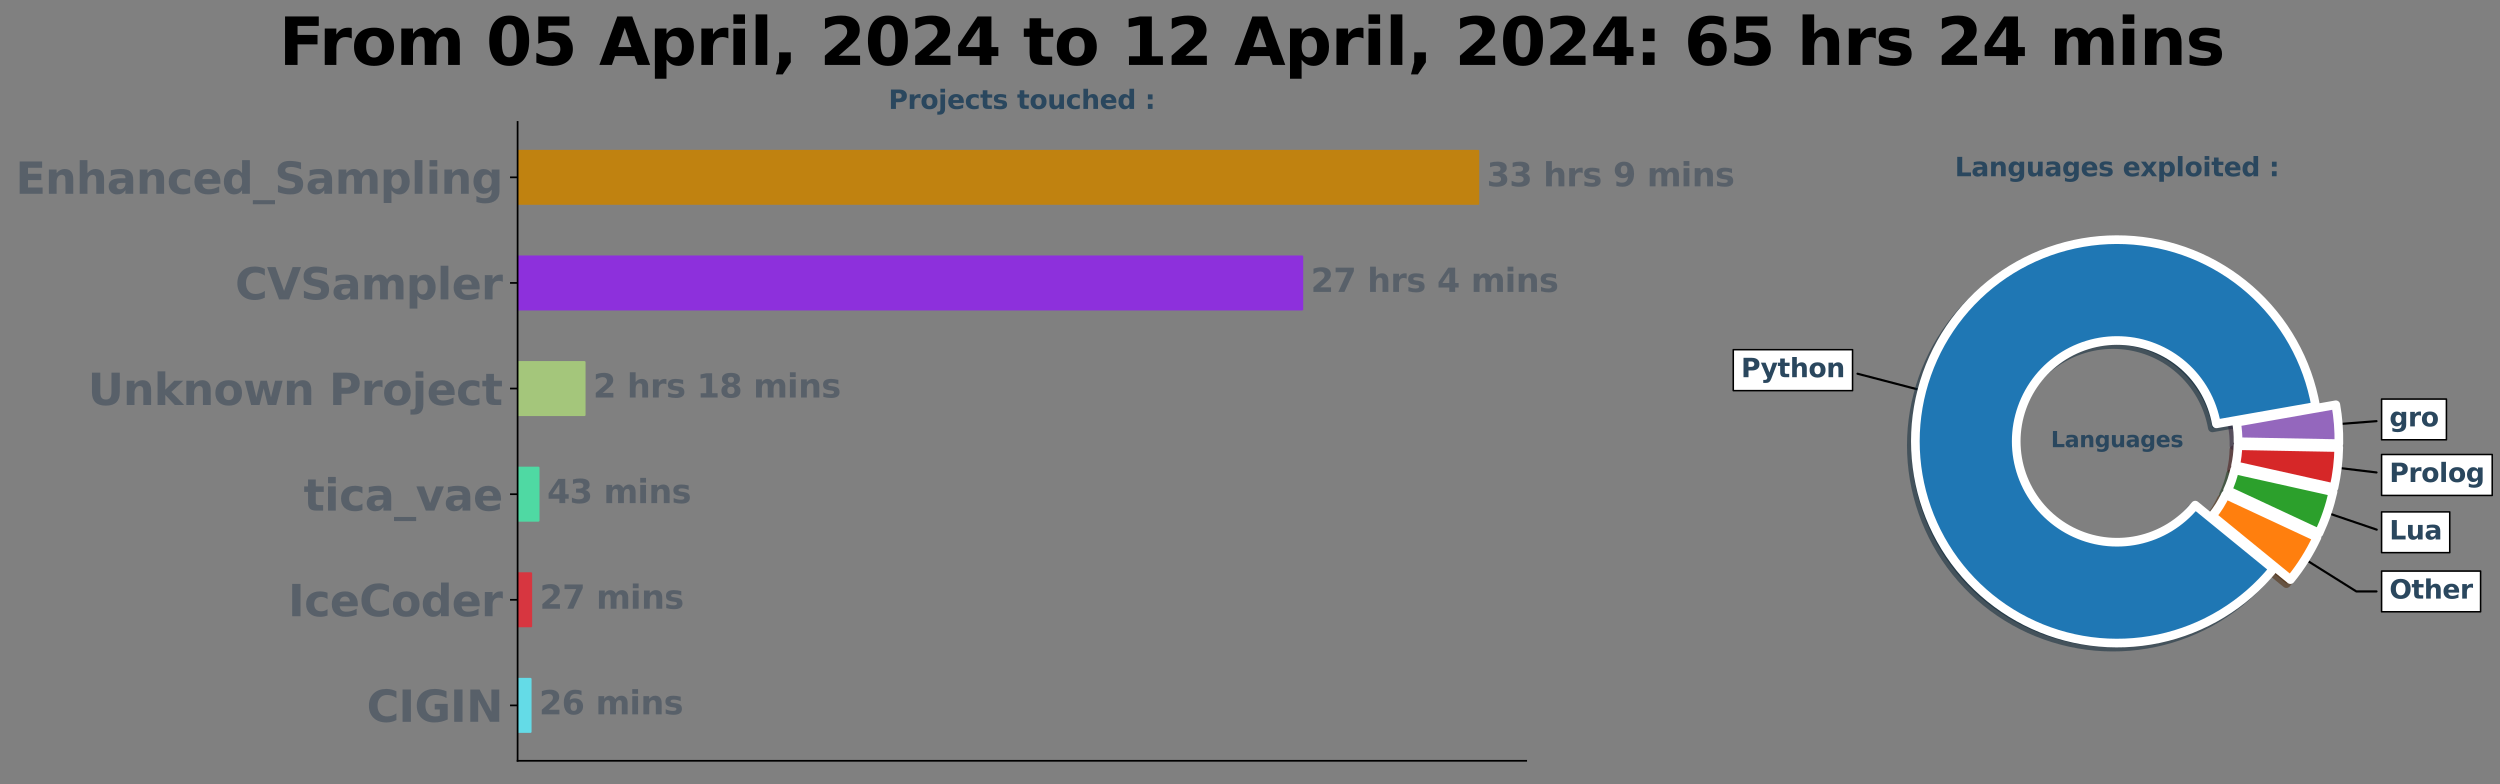 <?xml version="1.0" encoding="utf-8" standalone="no"?>
<!DOCTYPE svg PUBLIC "-//W3C//DTD SVG 1.1//EN"
  "http://www.w3.org/Graphics/SVG/1.1/DTD/svg11.dtd">
<svg xmlns:xlink="http://www.w3.org/1999/xlink" width="1154.994pt" height="362.2pt" viewBox="0 0 1154.994 362.2" xmlns="http://www.w3.org/2000/svg" version="1.1">
 <rect x="0" y="0" width="1154.994" height="362.2" fill="#808080" stroke="none"/>
 <defs>
  <style type="text/css">*{stroke-linejoin: round; stroke-linecap: butt}</style>
 </defs>
 <g id="figure_1">
  <g id="patch_1">
   <path d="M 0 362.2 
L 1154.994 362.2 
L 1154.994 0 
L 0 0 
L 0 362.2 
z
" style="fill: none"/>
  </g>
  <g id="axes_1">
   <g id="patch_2">
    <path d="M 239.131 351.5 
L 705.086 351.5 
L 705.086 56.32 
L 239.131 56.32 
L 239.131 351.5 
z
" style="fill: none"/>
   </g>
   <g id="patch_3">
    <path d="M 239.131 69.737 
L 682.898 69.737 
L 682.898 94.132 
L 239.131 94.132 
z
" clip-path="url(#pf1e2a51edb)" style="fill: #c08210; stroke: #c08210; stroke-linejoin: miter"/>
   </g>
   <g id="patch_4">
    <path d="M 239.131 118.527 
L 601.585 118.527 
L 601.585 142.922 
L 239.131 142.922 
z
" clip-path="url(#pf1e2a51edb)" style="fill: #8d30dc; stroke: #8d30dc; stroke-linejoin: miter"/>
   </g>
   <g id="patch_5">
    <path d="M 239.131 167.317 
L 270.029 167.317 
L 270.029 191.712 
L 239.131 191.712 
z
" clip-path="url(#pf1e2a51edb)" style="fill: #a4c67b; stroke: #a4c67b; stroke-linejoin: miter"/>
   </g>
   <g id="patch_6">
    <path d="M 239.131 216.108 
L 248.759 216.108 
L 248.759 240.503 
L 239.131 240.503 
z
" clip-path="url(#pf1e2a51edb)" style="fill: #4fd9a3; stroke: #4fd9a3; stroke-linejoin: miter"/>
   </g>
   <g id="patch_7">
    <path d="M 239.131 264.898 
L 245.346 264.898 
L 245.346 289.293 
L 239.131 289.293 
z
" clip-path="url(#pf1e2a51edb)" style="fill: #d73640; stroke: #d73640; stroke-linejoin: miter"/>
   </g>
   <g id="patch_8">
    <path d="M 239.131 313.688 
L 245.083 313.688 
L 245.083 338.083 
L 239.131 338.083 
z
" clip-path="url(#pf1e2a51edb)" style="fill: #64dbe7; stroke: #64dbe7; stroke-linejoin: miter"/>
   </g>
   <g id="matplotlib.axis_1"/>
   <g id="matplotlib.axis_2">
    <g id="ytick_1">
     <g id="line2d_1">
      <defs>
       <path id="m89d9043ffa" d="M 0 0 
L -3.5 0 
" style="stroke: #000000; stroke-width: 0.8"/>
      </defs>
      <g>
       <use xlink:href="#m89d9043ffa" x="239.131" y="81.935" style="stroke: #000000; stroke-width: 0.8"/>
      </g>
     </g>
     <g id="text_1">
      <!-- Enhanced_Sampling -->
      <g style="fill: #586069" transform="translate(7.2 89.533)scale(0.2 -0.2)">
       <defs>
        <path id="DejaVuSans-Bold-45" d="M 588 4666 
L 3834 4666 
L 3834 3756 
L 1791 3756 
L 1791 2888 
L 3713 2888 
L 3713 1978 
L 1791 1978 
L 1791 909 
L 3903 909 
L 3903 0 
L 588 0 
L 588 4666 
z
" transform="scale(0.016)"/>
        <path id="DejaVuSans-Bold-6e" d="M 4056 2131 
L 4056 0 
L 2931 0 
L 2931 347 
L 2931 1631 
Q 2931 2084 2911 2256 
Q 2891 2428 2841 2509 
Q 2775 2619 2662 2680 
Q 2550 2741 2406 2741 
Q 2056 2741 1856 2470 
Q 1656 2200 1656 1722 
L 1656 0 
L 538 0 
L 538 3500 
L 1656 3500 
L 1656 2988 
Q 1909 3294 2193 3439 
Q 2478 3584 2822 3584 
Q 3428 3584 3742 3212 
Q 4056 2841 4056 2131 
z
" transform="scale(0.016)"/>
        <path id="DejaVuSans-Bold-68" d="M 4056 2131 
L 4056 0 
L 2931 0 
L 2931 347 
L 2931 1625 
Q 2931 2084 2911 2256 
Q 2891 2428 2841 2509 
Q 2775 2619 2662 2680 
Q 2550 2741 2406 2741 
Q 2056 2741 1856 2470 
Q 1656 2200 1656 1722 
L 1656 0 
L 538 0 
L 538 4863 
L 1656 4863 
L 1656 2988 
Q 1909 3294 2193 3439 
Q 2478 3584 2822 3584 
Q 3428 3584 3742 3212 
Q 4056 2841 4056 2131 
z
" transform="scale(0.016)"/>
        <path id="DejaVuSans-Bold-61" d="M 2106 1575 
Q 1756 1575 1579 1456 
Q 1403 1338 1403 1106 
Q 1403 894 1545 773 
Q 1688 653 1941 653 
Q 2256 653 2472 879 
Q 2688 1106 2688 1447 
L 2688 1575 
L 2106 1575 
z
M 3816 1997 
L 3816 0 
L 2688 0 
L 2688 519 
Q 2463 200 2181 54 
Q 1900 -91 1497 -91 
Q 953 -91 614 226 
Q 275 544 275 1050 
Q 275 1666 698 1953 
Q 1122 2241 2028 2241 
L 2688 2241 
L 2688 2328 
Q 2688 2594 2478 2717 
Q 2269 2841 1825 2841 
Q 1466 2841 1156 2769 
Q 847 2697 581 2553 
L 581 3406 
Q 941 3494 1303 3539 
Q 1666 3584 2028 3584 
Q 2975 3584 3395 3211 
Q 3816 2838 3816 1997 
z
" transform="scale(0.016)"/>
        <path id="DejaVuSans-Bold-63" d="M 3366 3391 
L 3366 2478 
Q 3138 2634 2908 2709 
Q 2678 2784 2431 2784 
Q 1963 2784 1702 2511 
Q 1441 2238 1441 1747 
Q 1441 1256 1702 982 
Q 1963 709 2431 709 
Q 2694 709 2930 787 
Q 3166 866 3366 1019 
L 3366 103 
Q 3103 6 2833 -42 
Q 2563 -91 2291 -91 
Q 1344 -91 809 395 
Q 275 881 275 1747 
Q 275 2613 809 3098 
Q 1344 3584 2291 3584 
Q 2566 3584 2833 3536 
Q 3100 3488 3366 3391 
z
" transform="scale(0.016)"/>
        <path id="DejaVuSans-Bold-65" d="M 4031 1759 
L 4031 1441 
L 1416 1441 
Q 1456 1047 1700 850 
Q 1944 653 2381 653 
Q 2734 653 3104 758 
Q 3475 863 3866 1075 
L 3866 213 
Q 3469 63 3072 -14 
Q 2675 -91 2278 -91 
Q 1328 -91 801 392 
Q 275 875 275 1747 
Q 275 2603 792 3093 
Q 1309 3584 2216 3584 
Q 3041 3584 3536 3087 
Q 4031 2591 4031 1759 
z
M 2881 2131 
Q 2881 2450 2695 2645 
Q 2509 2841 2209 2841 
Q 1884 2841 1681 2658 
Q 1478 2475 1428 2131 
L 2881 2131 
z
" transform="scale(0.016)"/>
        <path id="DejaVuSans-Bold-64" d="M 2919 2988 
L 2919 4863 
L 4044 4863 
L 4044 0 
L 2919 0 
L 2919 506 
Q 2688 197 2409 53 
Q 2131 -91 1766 -91 
Q 1119 -91 703 423 
Q 288 938 288 1747 
Q 288 2556 703 3070 
Q 1119 3584 1766 3584 
Q 2128 3584 2408 3439 
Q 2688 3294 2919 2988 
z
M 2181 722 
Q 2541 722 2730 984 
Q 2919 1247 2919 1747 
Q 2919 2247 2730 2509 
Q 2541 2772 2181 2772 
Q 1825 2772 1636 2509 
Q 1447 2247 1447 1747 
Q 1447 1247 1636 984 
Q 1825 722 2181 722 
z
" transform="scale(0.016)"/>
        <path id="DejaVuSans-Bold-5f" d="M 3200 -916 
L 3200 -1509 
L 0 -1509 
L 0 -916 
L 3200 -916 
z
" transform="scale(0.016)"/>
        <path id="DejaVuSans-Bold-53" d="M 3834 4519 
L 3834 3531 
Q 3450 3703 3084 3790 
Q 2719 3878 2394 3878 
Q 1963 3878 1756 3759 
Q 1550 3641 1550 3391 
Q 1550 3203 1689 3098 
Q 1828 2994 2194 2919 
L 2706 2816 
Q 3484 2659 3812 2340 
Q 4141 2022 4141 1434 
Q 4141 663 3683 286 
Q 3225 -91 2284 -91 
Q 1841 -91 1394 -6 
Q 947 78 500 244 
L 500 1259 
Q 947 1022 1364 901 
Q 1781 781 2169 781 
Q 2563 781 2772 912 
Q 2981 1044 2981 1288 
Q 2981 1506 2839 1625 
Q 2697 1744 2272 1838 
L 1806 1941 
Q 1106 2091 782 2419 
Q 459 2747 459 3303 
Q 459 4000 909 4375 
Q 1359 4750 2203 4750 
Q 2588 4750 2994 4692 
Q 3400 4634 3834 4519 
z
" transform="scale(0.016)"/>
        <path id="DejaVuSans-Bold-6d" d="M 3781 2919 
Q 3994 3244 4286 3414 
Q 4578 3584 4928 3584 
Q 5531 3584 5847 3212 
Q 6163 2841 6163 2131 
L 6163 0 
L 5038 0 
L 5038 1825 
Q 5041 1866 5042 1909 
Q 5044 1953 5044 2034 
Q 5044 2406 4934 2573 
Q 4825 2741 4581 2741 
Q 4263 2741 4089 2478 
Q 3916 2216 3909 1719 
L 3909 0 
L 2784 0 
L 2784 1825 
Q 2784 2406 2684 2573 
Q 2584 2741 2328 2741 
Q 2006 2741 1831 2477 
Q 1656 2213 1656 1722 
L 1656 0 
L 531 0 
L 531 3500 
L 1656 3500 
L 1656 2988 
Q 1863 3284 2130 3434 
Q 2397 3584 2719 3584 
Q 3081 3584 3359 3409 
Q 3638 3234 3781 2919 
z
" transform="scale(0.016)"/>
        <path id="DejaVuSans-Bold-70" d="M 1656 506 
L 1656 -1331 
L 538 -1331 
L 538 3500 
L 1656 3500 
L 1656 2988 
Q 1888 3294 2169 3439 
Q 2450 3584 2816 3584 
Q 3463 3584 3878 3070 
Q 4294 2556 4294 1747 
Q 4294 938 3878 423 
Q 3463 -91 2816 -91 
Q 2450 -91 2169 54 
Q 1888 200 1656 506 
z
M 2400 2772 
Q 2041 2772 1848 2508 
Q 1656 2244 1656 1747 
Q 1656 1250 1848 986 
Q 2041 722 2400 722 
Q 2759 722 2948 984 
Q 3138 1247 3138 1747 
Q 3138 2247 2948 2509 
Q 2759 2772 2400 2772 
z
" transform="scale(0.016)"/>
        <path id="DejaVuSans-Bold-6c" d="M 538 4863 
L 1656 4863 
L 1656 0 
L 538 0 
L 538 4863 
z
" transform="scale(0.016)"/>
        <path id="DejaVuSans-Bold-69" d="M 538 3500 
L 1656 3500 
L 1656 0 
L 538 0 
L 538 3500 
z
M 538 4863 
L 1656 4863 
L 1656 3950 
L 538 3950 
L 538 4863 
z
" transform="scale(0.016)"/>
        <path id="DejaVuSans-Bold-67" d="M 2919 594 
Q 2688 288 2409 144 
Q 2131 0 1766 0 
Q 1125 0 706 504 
Q 288 1009 288 1791 
Q 288 2575 706 3076 
Q 1125 3578 1766 3578 
Q 2131 3578 2409 3434 
Q 2688 3291 2919 2981 
L 2919 3500 
L 4044 3500 
L 4044 353 
Q 4044 -491 3511 -936 
Q 2978 -1381 1966 -1381 
Q 1638 -1381 1331 -1331 
Q 1025 -1281 716 -1178 
L 716 -306 
Q 1009 -475 1290 -558 
Q 1572 -641 1856 -641 
Q 2406 -641 2662 -400 
Q 2919 -159 2919 353 
L 2919 594 
z
M 2181 2772 
Q 1834 2772 1640 2515 
Q 1447 2259 1447 1791 
Q 1447 1309 1634 1061 
Q 1822 813 2181 813 
Q 2531 813 2725 1069 
Q 2919 1325 2919 1791 
Q 2919 2259 2725 2515 
Q 2531 2772 2181 2772 
z
" transform="scale(0.016)"/>
       </defs>
       <use xlink:href="#DejaVuSans-Bold-45"/>
       <use xlink:href="#DejaVuSans-Bold-6e" x="68.311"/>
       <use xlink:href="#DejaVuSans-Bold-68" x="139.502"/>
       <use xlink:href="#DejaVuSans-Bold-61" x="210.693"/>
       <use xlink:href="#DejaVuSans-Bold-6e" x="278.174"/>
       <use xlink:href="#DejaVuSans-Bold-63" x="349.365"/>
       <use xlink:href="#DejaVuSans-Bold-65" x="408.643"/>
       <use xlink:href="#DejaVuSans-Bold-64" x="476.465"/>
       <use xlink:href="#DejaVuSans-Bold-5f" x="548.047"/>
       <use xlink:href="#DejaVuSans-Bold-53" x="598.047"/>
       <use xlink:href="#DejaVuSans-Bold-61" x="670.068"/>
       <use xlink:href="#DejaVuSans-Bold-6d" x="737.549"/>
       <use xlink:href="#DejaVuSans-Bold-70" x="841.748"/>
       <use xlink:href="#DejaVuSans-Bold-6c" x="913.33"/>
       <use xlink:href="#DejaVuSans-Bold-69" x="947.607"/>
       <use xlink:href="#DejaVuSans-Bold-6e" x="981.885"/>
       <use xlink:href="#DejaVuSans-Bold-67" x="1053.076"/>
      </g>
     </g>
    </g>
    <g id="ytick_2">
     <g id="line2d_2">
      <g>
       <use xlink:href="#m89d9043ffa" x="239.131" y="130.725" style="stroke: #000000; stroke-width: 0.8"/>
      </g>
     </g>
     <g id="text_2">
      <!-- CVSampler -->
      <g style="fill: #586069" transform="translate(108.634 138.323)scale(0.2 -0.2)">
       <defs>
        <path id="DejaVuSans-Bold-43" d="M 4288 256 
Q 3956 84 3597 -3 
Q 3238 -91 2847 -91 
Q 1681 -91 1000 561 
Q 319 1213 319 2328 
Q 319 3447 1000 4098 
Q 1681 4750 2847 4750 
Q 3238 4750 3597 4662 
Q 3956 4575 4288 4403 
L 4288 3438 
Q 3953 3666 3628 3772 
Q 3303 3878 2944 3878 
Q 2300 3878 1931 3465 
Q 1563 3053 1563 2328 
Q 1563 1606 1931 1193 
Q 2300 781 2944 781 
Q 3303 781 3628 887 
Q 3953 994 4288 1222 
L 4288 256 
z
" transform="scale(0.016)"/>
        <path id="DejaVuSans-Bold-56" d="M 31 4666 
L 1241 4666 
L 2478 1222 
L 3713 4666 
L 4922 4666 
L 3194 0 
L 1759 0 
L 31 4666 
z
" transform="scale(0.016)"/>
        <path id="DejaVuSans-Bold-72" d="M 3138 2547 
Q 2991 2616 2845 2648 
Q 2700 2681 2553 2681 
Q 2122 2681 1889 2404 
Q 1656 2128 1656 1613 
L 1656 0 
L 538 0 
L 538 3500 
L 1656 3500 
L 1656 2925 
Q 1872 3269 2151 3426 
Q 2431 3584 2822 3584 
Q 2878 3584 2943 3579 
Q 3009 3575 3134 3559 
L 3138 2547 
z
" transform="scale(0.016)"/>
       </defs>
       <use xlink:href="#DejaVuSans-Bold-43"/>
       <use xlink:href="#DejaVuSans-Bold-56" x="73.389"/>
       <use xlink:href="#DejaVuSans-Bold-53" x="150.781"/>
       <use xlink:href="#DejaVuSans-Bold-61" x="222.803"/>
       <use xlink:href="#DejaVuSans-Bold-6d" x="290.283"/>
       <use xlink:href="#DejaVuSans-Bold-70" x="394.482"/>
       <use xlink:href="#DejaVuSans-Bold-6c" x="466.064"/>
       <use xlink:href="#DejaVuSans-Bold-65" x="500.342"/>
       <use xlink:href="#DejaVuSans-Bold-72" x="568.164"/>
      </g>
     </g>
    </g>
    <g id="ytick_3">
     <g id="line2d_3">
      <g>
       <use xlink:href="#m89d9043ffa" x="239.131" y="179.515" style="stroke: #000000; stroke-width: 0.8"/>
      </g>
     </g>
     <g id="text_3">
      <!-- Unknown Project -->
      <g style="fill: #586069" transform="translate(40.597 187.113)scale(0.2 -0.2)">
       <defs>
        <path id="DejaVuSans-Bold-55" d="M 588 4666 
L 1791 4666 
L 1791 1869 
Q 1791 1291 1980 1042 
Q 2169 794 2597 794 
Q 3028 794 3217 1042 
Q 3406 1291 3406 1869 
L 3406 4666 
L 4609 4666 
L 4609 1869 
Q 4609 878 4112 393 
Q 3616 -91 2597 -91 
Q 1581 -91 1084 393 
Q 588 878 588 1869 
L 588 4666 
z
" transform="scale(0.016)"/>
        <path id="DejaVuSans-Bold-6b" d="M 538 4863 
L 1656 4863 
L 1656 2216 
L 2944 3500 
L 4244 3500 
L 2534 1894 
L 4378 0 
L 3022 0 
L 1656 1459 
L 1656 0 
L 538 0 
L 538 4863 
z
" transform="scale(0.016)"/>
        <path id="DejaVuSans-Bold-6f" d="M 2203 2784 
Q 1831 2784 1636 2517 
Q 1441 2250 1441 1747 
Q 1441 1244 1636 976 
Q 1831 709 2203 709 
Q 2569 709 2762 976 
Q 2956 1244 2956 1747 
Q 2956 2250 2762 2517 
Q 2569 2784 2203 2784 
z
M 2203 3584 
Q 3106 3584 3614 3096 
Q 4122 2609 4122 1747 
Q 4122 884 3614 396 
Q 3106 -91 2203 -91 
Q 1297 -91 786 396 
Q 275 884 275 1747 
Q 275 2609 786 3096 
Q 1297 3584 2203 3584 
z
" transform="scale(0.016)"/>
        <path id="DejaVuSans-Bold-77" d="M 225 3500 
L 1313 3500 
L 1900 1088 
L 2491 3500 
L 3425 3500 
L 4013 1113 
L 4603 3500 
L 5691 3500 
L 4769 0 
L 3547 0 
L 2956 2406 
L 2369 0 
L 1147 0 
L 225 3500 
z
" transform="scale(0.016)"/>
        <path id="DejaVuSans-Bold-20" transform="scale(0.016)"/>
        <path id="DejaVuSans-Bold-50" d="M 588 4666 
L 2584 4666 
Q 3475 4666 3951 4270 
Q 4428 3875 4428 3144 
Q 4428 2409 3951 2014 
Q 3475 1619 2584 1619 
L 1791 1619 
L 1791 0 
L 588 0 
L 588 4666 
z
M 1791 3794 
L 1791 2491 
L 2456 2491 
Q 2806 2491 2997 2661 
Q 3188 2831 3188 3144 
Q 3188 3456 2997 3625 
Q 2806 3794 2456 3794 
L 1791 3794 
z
" transform="scale(0.016)"/>
        <path id="DejaVuSans-Bold-6a" d="M 538 3500 
L 1656 3500 
L 1656 63 
Q 1656 -641 1318 -1011 
Q 981 -1381 341 -1381 
L -213 -1381 
L -213 -647 
L -19 -647 
Q 300 -647 419 -503 
Q 538 -359 538 63 
L 538 3500 
z
M 538 4863 
L 1656 4863 
L 1656 3950 
L 538 3950 
L 538 4863 
z
" transform="scale(0.016)"/>
        <path id="DejaVuSans-Bold-74" d="M 1759 4494 
L 1759 3500 
L 2913 3500 
L 2913 2700 
L 1759 2700 
L 1759 1216 
Q 1759 972 1856 886 
Q 1953 800 2241 800 
L 2816 800 
L 2816 0 
L 1856 0 
Q 1194 0 917 276 
Q 641 553 641 1216 
L 641 2700 
L 84 2700 
L 84 3500 
L 641 3500 
L 641 4494 
L 1759 4494 
z
" transform="scale(0.016)"/>
       </defs>
       <use xlink:href="#DejaVuSans-Bold-55"/>
       <use xlink:href="#DejaVuSans-Bold-6e" x="81.201"/>
       <use xlink:href="#DejaVuSans-Bold-6b" x="152.393"/>
       <use xlink:href="#DejaVuSans-Bold-6e" x="218.896"/>
       <use xlink:href="#DejaVuSans-Bold-6f" x="290.088"/>
       <use xlink:href="#DejaVuSans-Bold-77" x="358.789"/>
       <use xlink:href="#DejaVuSans-Bold-6e" x="451.172"/>
       <use xlink:href="#DejaVuSans-Bold-20" x="522.363"/>
       <use xlink:href="#DejaVuSans-Bold-50" x="557.178"/>
       <use xlink:href="#DejaVuSans-Bold-72" x="630.469"/>
       <use xlink:href="#DejaVuSans-Bold-6f" x="679.785"/>
       <use xlink:href="#DejaVuSans-Bold-6a" x="748.486"/>
       <use xlink:href="#DejaVuSans-Bold-65" x="782.764"/>
       <use xlink:href="#DejaVuSans-Bold-63" x="850.586"/>
       <use xlink:href="#DejaVuSans-Bold-74" x="909.863"/>
      </g>
     </g>
    </g>
    <g id="ytick_4">
     <g id="line2d_4">
      <g>
       <use xlink:href="#m89d9043ffa" x="239.131" y="228.305" style="stroke: #000000; stroke-width: 0.8"/>
      </g>
     </g>
     <g id="text_4">
      <!-- tica_vae -->
      <g style="fill: #586069" transform="translate(140.262 235.903)scale(0.2 -0.2)">
       <defs>
        <path id="DejaVuSans-Bold-76" d="M 97 3500 
L 1216 3500 
L 2088 1081 
L 2956 3500 
L 4078 3500 
L 2700 0 
L 1472 0 
L 97 3500 
z
" transform="scale(0.016)"/>
       </defs>
       <use xlink:href="#DejaVuSans-Bold-74"/>
       <use xlink:href="#DejaVuSans-Bold-69" x="47.803"/>
       <use xlink:href="#DejaVuSans-Bold-63" x="82.08"/>
       <use xlink:href="#DejaVuSans-Bold-61" x="141.357"/>
       <use xlink:href="#DejaVuSans-Bold-5f" x="208.838"/>
       <use xlink:href="#DejaVuSans-Bold-76" x="258.838"/>
       <use xlink:href="#DejaVuSans-Bold-61" x="324.023"/>
       <use xlink:href="#DejaVuSans-Bold-65" x="391.504"/>
      </g>
     </g>
    </g>
    <g id="ytick_5">
     <g id="line2d_5">
      <g>
       <use xlink:href="#m89d9043ffa" x="239.131" y="277.095" style="stroke: #000000; stroke-width: 0.8"/>
      </g>
     </g>
     <g id="text_5">
      <!-- IceCoder -->
      <g style="fill: #586069" transform="translate(133.106 284.694)scale(0.2 -0.2)">
       <defs>
        <path id="DejaVuSans-Bold-49" d="M 588 4666 
L 1791 4666 
L 1791 0 
L 588 0 
L 588 4666 
z
" transform="scale(0.016)"/>
       </defs>
       <use xlink:href="#DejaVuSans-Bold-49"/>
       <use xlink:href="#DejaVuSans-Bold-63" x="37.207"/>
       <use xlink:href="#DejaVuSans-Bold-65" x="96.484"/>
       <use xlink:href="#DejaVuSans-Bold-43" x="164.307"/>
       <use xlink:href="#DejaVuSans-Bold-6f" x="237.695"/>
       <use xlink:href="#DejaVuSans-Bold-64" x="306.396"/>
       <use xlink:href="#DejaVuSans-Bold-65" x="377.979"/>
       <use xlink:href="#DejaVuSans-Bold-72" x="445.801"/>
      </g>
     </g>
    </g>
    <g id="ytick_6">
     <g id="line2d_6">
      <g>
       <use xlink:href="#m89d9043ffa" x="239.131" y="325.885" style="stroke: #000000; stroke-width: 0.8"/>
      </g>
     </g>
     <g id="text_6">
      <!-- CIGIN -->
      <g style="fill: #586069" transform="translate(169.419 333.484)scale(0.2 -0.2)">
       <defs>
        <path id="DejaVuSans-Bold-47" d="M 4781 347 
Q 4331 128 3847 18 
Q 3363 -91 2847 -91 
Q 1681 -91 1000 561 
Q 319 1213 319 2328 
Q 319 3456 1012 4103 
Q 1706 4750 2913 4750 
Q 3378 4750 3804 4662 
Q 4231 4575 4609 4403 
L 4609 3438 
Q 4219 3659 3833 3768 
Q 3447 3878 3059 3878 
Q 2341 3878 1952 3476 
Q 1563 3075 1563 2328 
Q 1563 1588 1938 1184 
Q 2313 781 3003 781 
Q 3191 781 3352 804 
Q 3513 828 3641 878 
L 3641 1784 
L 2906 1784 
L 2906 2591 
L 4781 2591 
L 4781 347 
z
" transform="scale(0.016)"/>
        <path id="DejaVuSans-Bold-4e" d="M 588 4666 
L 1931 4666 
L 3628 1466 
L 3628 4666 
L 4769 4666 
L 4769 0 
L 3425 0 
L 1728 3200 
L 1728 0 
L 588 0 
L 588 4666 
z
" transform="scale(0.016)"/>
       </defs>
       <use xlink:href="#DejaVuSans-Bold-43"/>
       <use xlink:href="#DejaVuSans-Bold-49" x="73.389"/>
       <use xlink:href="#DejaVuSans-Bold-47" x="110.596"/>
       <use xlink:href="#DejaVuSans-Bold-49" x="192.676"/>
       <use xlink:href="#DejaVuSans-Bold-4e" x="229.883"/>
      </g>
     </g>
    </g>
   </g>
   <g id="patch_9">
    <path d="M 239.131 351.5 
L 239.131 56.32 
" style="fill: none; stroke: #000000; stroke-width: 0.8; stroke-linejoin: miter; stroke-linecap: square"/>
   </g>
   <g id="patch_10">
    <path d="M 239.131 351.5 
L 705.086 351.5 
" style="fill: none; stroke: #000000; stroke-width: 0.8; stroke-linejoin: miter; stroke-linecap: square"/>
   </g>
   <g id="text_7">
    <!-- 33 hrs 9 mins -->
    <g style="fill: #586069" transform="translate(686.898 86.074)scale(0.15 -0.15)">
     <defs>
      <path id="DejaVuSans-Bold-33" d="M 2981 2516 
Q 3453 2394 3698 2092 
Q 3944 1791 3944 1325 
Q 3944 631 3412 270 
Q 2881 -91 1863 -91 
Q 1503 -91 1142 -33 
Q 781 25 428 141 
L 428 1069 
Q 766 900 1098 814 
Q 1431 728 1753 728 
Q 2231 728 2486 893 
Q 2741 1059 2741 1369 
Q 2741 1688 2480 1852 
Q 2219 2016 1709 2016 
L 1228 2016 
L 1228 2791 
L 1734 2791 
Q 2188 2791 2409 2933 
Q 2631 3075 2631 3366 
Q 2631 3634 2415 3781 
Q 2200 3928 1806 3928 
Q 1516 3928 1219 3862 
Q 922 3797 628 3669 
L 628 4550 
Q 984 4650 1334 4700 
Q 1684 4750 2022 4750 
Q 2931 4750 3382 4451 
Q 3834 4153 3834 3553 
Q 3834 3144 3618 2883 
Q 3403 2622 2981 2516 
z
" transform="scale(0.016)"/>
      <path id="DejaVuSans-Bold-73" d="M 3272 3391 
L 3272 2541 
Q 2913 2691 2578 2766 
Q 2244 2841 1947 2841 
Q 1628 2841 1473 2761 
Q 1319 2681 1319 2516 
Q 1319 2381 1436 2309 
Q 1553 2238 1856 2203 
L 2053 2175 
Q 2913 2066 3209 1816 
Q 3506 1566 3506 1031 
Q 3506 472 3093 190 
Q 2681 -91 1863 -91 
Q 1516 -91 1145 -36 
Q 775 19 384 128 
L 384 978 
Q 719 816 1070 734 
Q 1422 653 1784 653 
Q 2113 653 2278 743 
Q 2444 834 2444 1013 
Q 2444 1163 2330 1236 
Q 2216 1309 1875 1350 
L 1678 1375 
Q 931 1469 631 1722 
Q 331 1975 331 2491 
Q 331 3047 712 3315 
Q 1094 3584 1881 3584 
Q 2191 3584 2531 3537 
Q 2872 3491 3272 3391 
z
" transform="scale(0.016)"/>
      <path id="DejaVuSans-Bold-39" d="M 641 103 
L 641 966 
Q 928 831 1190 764 
Q 1453 697 1709 697 
Q 2247 697 2547 995 
Q 2847 1294 2900 1881 
Q 2688 1725 2447 1647 
Q 2206 1569 1925 1569 
Q 1209 1569 770 1986 
Q 331 2403 331 3084 
Q 331 3838 820 4291 
Q 1309 4744 2131 4744 
Q 3044 4744 3544 4128 
Q 4044 3513 4044 2388 
Q 4044 1231 3459 570 
Q 2875 -91 1856 -91 
Q 1528 -91 1228 -42 
Q 928 6 641 103 
z
M 2125 2350 
Q 2441 2350 2600 2554 
Q 2759 2759 2759 3169 
Q 2759 3575 2600 3781 
Q 2441 3988 2125 3988 
Q 1809 3988 1650 3781 
Q 1491 3575 1491 3169 
Q 1491 2759 1650 2554 
Q 1809 2350 2125 2350 
z
" transform="scale(0.016)"/>
     </defs>
     <use xlink:href="#DejaVuSans-Bold-33"/>
     <use xlink:href="#DejaVuSans-Bold-33" x="69.58"/>
     <use xlink:href="#DejaVuSans-Bold-20" x="139.16"/>
     <use xlink:href="#DejaVuSans-Bold-68" x="173.975"/>
     <use xlink:href="#DejaVuSans-Bold-72" x="245.166"/>
     <use xlink:href="#DejaVuSans-Bold-73" x="294.482"/>
     <use xlink:href="#DejaVuSans-Bold-20" x="354.004"/>
     <use xlink:href="#DejaVuSans-Bold-39" x="388.818"/>
     <use xlink:href="#DejaVuSans-Bold-20" x="458.398"/>
     <use xlink:href="#DejaVuSans-Bold-6d" x="493.213"/>
     <use xlink:href="#DejaVuSans-Bold-69" x="597.412"/>
     <use xlink:href="#DejaVuSans-Bold-6e" x="631.689"/>
     <use xlink:href="#DejaVuSans-Bold-73" x="702.881"/>
    </g>
   </g>
   <g id="text_8">
    <!-- 27 hrs 4 mins -->
    <g style="fill: #586069" transform="translate(605.585 134.864)scale(0.15 -0.15)">
     <defs>
      <path id="DejaVuSans-Bold-32" d="M 1844 884 
L 3897 884 
L 3897 0 
L 506 0 
L 506 884 
L 2209 2388 
Q 2438 2594 2547 2791 
Q 2656 2988 2656 3200 
Q 2656 3528 2436 3728 
Q 2216 3928 1850 3928 
Q 1569 3928 1234 3808 
Q 900 3688 519 3450 
L 519 4475 
Q 925 4609 1322 4679 
Q 1719 4750 2100 4750 
Q 2938 4750 3402 4381 
Q 3866 4013 3866 3353 
Q 3866 2972 3669 2642 
Q 3472 2313 2841 1759 
L 1844 884 
z
" transform="scale(0.016)"/>
      <path id="DejaVuSans-Bold-37" d="M 428 4666 
L 3944 4666 
L 3944 3988 
L 2125 0 
L 953 0 
L 2675 3781 
L 428 3781 
L 428 4666 
z
" transform="scale(0.016)"/>
      <path id="DejaVuSans-Bold-34" d="M 2356 3675 
L 1038 1722 
L 2356 1722 
L 2356 3675 
z
M 2156 4666 
L 3494 4666 
L 3494 1722 
L 4159 1722 
L 4159 850 
L 3494 850 
L 3494 0 
L 2356 0 
L 2356 850 
L 288 850 
L 288 1881 
L 2156 4666 
z
" transform="scale(0.016)"/>
     </defs>
     <use xlink:href="#DejaVuSans-Bold-32"/>
     <use xlink:href="#DejaVuSans-Bold-37" x="69.58"/>
     <use xlink:href="#DejaVuSans-Bold-20" x="139.16"/>
     <use xlink:href="#DejaVuSans-Bold-68" x="173.975"/>
     <use xlink:href="#DejaVuSans-Bold-72" x="245.166"/>
     <use xlink:href="#DejaVuSans-Bold-73" x="294.482"/>
     <use xlink:href="#DejaVuSans-Bold-20" x="354.004"/>
     <use xlink:href="#DejaVuSans-Bold-34" x="388.818"/>
     <use xlink:href="#DejaVuSans-Bold-20" x="458.398"/>
     <use xlink:href="#DejaVuSans-Bold-6d" x="493.213"/>
     <use xlink:href="#DejaVuSans-Bold-69" x="597.412"/>
     <use xlink:href="#DejaVuSans-Bold-6e" x="631.689"/>
     <use xlink:href="#DejaVuSans-Bold-73" x="702.881"/>
    </g>
   </g>
   <g id="text_9">
    <!-- 2 hrs 18 mins -->
    <g style="fill: #586069" transform="translate(274.029 183.654)scale(0.15 -0.15)">
     <defs>
      <path id="DejaVuSans-Bold-31" d="M 750 831 
L 1813 831 
L 1813 3847 
L 722 3622 
L 722 4441 
L 1806 4666 
L 2950 4666 
L 2950 831 
L 4013 831 
L 4013 0 
L 750 0 
L 750 831 
z
" transform="scale(0.016)"/>
      <path id="DejaVuSans-Bold-38" d="M 2228 2088 
Q 1891 2088 1709 1903 
Q 1528 1719 1528 1375 
Q 1528 1031 1709 848 
Q 1891 666 2228 666 
Q 2563 666 2741 848 
Q 2919 1031 2919 1375 
Q 2919 1722 2741 1905 
Q 2563 2088 2228 2088 
z
M 1350 2484 
Q 925 2613 709 2878 
Q 494 3144 494 3541 
Q 494 4131 934 4440 
Q 1375 4750 2228 4750 
Q 3075 4750 3515 4442 
Q 3956 4134 3956 3541 
Q 3956 3144 3739 2878 
Q 3522 2613 3097 2484 
Q 3572 2353 3814 2058 
Q 4056 1763 4056 1313 
Q 4056 619 3595 264 
Q 3134 -91 2228 -91 
Q 1319 -91 855 264 
Q 391 619 391 1313 
Q 391 1763 633 2058 
Q 875 2353 1350 2484 
z
M 1631 3419 
Q 1631 3141 1786 2991 
Q 1941 2841 2228 2841 
Q 2509 2841 2662 2991 
Q 2816 3141 2816 3419 
Q 2816 3697 2662 3845 
Q 2509 3994 2228 3994 
Q 1941 3994 1786 3844 
Q 1631 3694 1631 3419 
z
" transform="scale(0.016)"/>
     </defs>
     <use xlink:href="#DejaVuSans-Bold-32"/>
     <use xlink:href="#DejaVuSans-Bold-20" x="69.58"/>
     <use xlink:href="#DejaVuSans-Bold-68" x="104.395"/>
     <use xlink:href="#DejaVuSans-Bold-72" x="175.586"/>
     <use xlink:href="#DejaVuSans-Bold-73" x="224.902"/>
     <use xlink:href="#DejaVuSans-Bold-20" x="284.424"/>
     <use xlink:href="#DejaVuSans-Bold-31" x="319.238"/>
     <use xlink:href="#DejaVuSans-Bold-38" x="388.818"/>
     <use xlink:href="#DejaVuSans-Bold-20" x="458.398"/>
     <use xlink:href="#DejaVuSans-Bold-6d" x="493.213"/>
     <use xlink:href="#DejaVuSans-Bold-69" x="597.412"/>
     <use xlink:href="#DejaVuSans-Bold-6e" x="631.689"/>
     <use xlink:href="#DejaVuSans-Bold-73" x="702.881"/>
    </g>
   </g>
   <g id="text_10">
    <!-- 43 mins -->
    <g style="fill: #586069" transform="translate(252.759 232.444)scale(0.15 -0.15)">
     <use xlink:href="#DejaVuSans-Bold-34"/>
     <use xlink:href="#DejaVuSans-Bold-33" x="69.58"/>
     <use xlink:href="#DejaVuSans-Bold-20" x="139.16"/>
     <use xlink:href="#DejaVuSans-Bold-6d" x="173.975"/>
     <use xlink:href="#DejaVuSans-Bold-69" x="278.174"/>
     <use xlink:href="#DejaVuSans-Bold-6e" x="312.451"/>
     <use xlink:href="#DejaVuSans-Bold-73" x="383.643"/>
    </g>
   </g>
   <g id="text_11">
    <!-- 27 mins -->
    <g style="fill: #586069" transform="translate(249.346 281.234)scale(0.15 -0.15)">
     <use xlink:href="#DejaVuSans-Bold-32"/>
     <use xlink:href="#DejaVuSans-Bold-37" x="69.58"/>
     <use xlink:href="#DejaVuSans-Bold-20" x="139.16"/>
     <use xlink:href="#DejaVuSans-Bold-6d" x="173.975"/>
     <use xlink:href="#DejaVuSans-Bold-69" x="278.174"/>
     <use xlink:href="#DejaVuSans-Bold-6e" x="312.451"/>
     <use xlink:href="#DejaVuSans-Bold-73" x="383.643"/>
    </g>
   </g>
   <g id="text_12">
    <!-- 26 mins -->
    <g style="fill: #586069" transform="translate(249.083 330.024)scale(0.15 -0.15)">
     <defs>
      <path id="DejaVuSans-Bold-36" d="M 2316 2303 
Q 2000 2303 1842 2098 
Q 1684 1894 1684 1484 
Q 1684 1075 1842 870 
Q 2000 666 2316 666 
Q 2634 666 2792 870 
Q 2950 1075 2950 1484 
Q 2950 1894 2792 2098 
Q 2634 2303 2316 2303 
z
M 3803 4544 
L 3803 3681 
Q 3506 3822 3243 3889 
Q 2981 3956 2731 3956 
Q 2194 3956 1894 3657 
Q 1594 3359 1544 2772 
Q 1750 2925 1990 3001 
Q 2231 3078 2516 3078 
Q 3231 3078 3670 2659 
Q 4109 2241 4109 1563 
Q 4109 813 3618 361 
Q 3128 -91 2303 -91 
Q 1394 -91 895 523 
Q 397 1138 397 2266 
Q 397 3422 980 4083 
Q 1563 4744 2578 4744 
Q 2900 4744 3203 4694 
Q 3506 4644 3803 4544 
z
" transform="scale(0.016)"/>
     </defs>
     <use xlink:href="#DejaVuSans-Bold-32"/>
     <use xlink:href="#DejaVuSans-Bold-36" x="69.58"/>
     <use xlink:href="#DejaVuSans-Bold-20" x="139.16"/>
     <use xlink:href="#DejaVuSans-Bold-6d" x="173.975"/>
     <use xlink:href="#DejaVuSans-Bold-69" x="278.174"/>
     <use xlink:href="#DejaVuSans-Bold-6e" x="312.451"/>
     <use xlink:href="#DejaVuSans-Bold-73" x="383.643"/>
    </g>
   </g>
   <g id="text_13">
    <!-- Projects touched : -->
    <g style="fill: #2a475e" transform="translate(410.478 50.32)scale(0.12 -0.12)">
     <defs>
      <path id="DejaVuSans-Bold-75" d="M 500 1363 
L 500 3500 
L 1625 3500 
L 1625 3150 
Q 1625 2866 1622 2436 
Q 1619 2006 1619 1863 
Q 1619 1441 1641 1255 
Q 1663 1069 1716 984 
Q 1784 875 1895 815 
Q 2006 756 2150 756 
Q 2500 756 2700 1025 
Q 2900 1294 2900 1772 
L 2900 3500 
L 4019 3500 
L 4019 0 
L 2900 0 
L 2900 506 
Q 2647 200 2364 54 
Q 2081 -91 1741 -91 
Q 1134 -91 817 281 
Q 500 653 500 1363 
z
" transform="scale(0.016)"/>
      <path id="DejaVuSans-Bold-3a" d="M 716 3500 
L 1844 3500 
L 1844 2291 
L 716 2291 
L 716 3500 
z
M 716 1209 
L 1844 1209 
L 1844 0 
L 716 0 
L 716 1209 
z
" transform="scale(0.016)"/>
     </defs>
     <use xlink:href="#DejaVuSans-Bold-50"/>
     <use xlink:href="#DejaVuSans-Bold-72" x="73.291"/>
     <use xlink:href="#DejaVuSans-Bold-6f" x="122.607"/>
     <use xlink:href="#DejaVuSans-Bold-6a" x="191.309"/>
     <use xlink:href="#DejaVuSans-Bold-65" x="225.586"/>
     <use xlink:href="#DejaVuSans-Bold-63" x="293.408"/>
     <use xlink:href="#DejaVuSans-Bold-74" x="352.686"/>
     <use xlink:href="#DejaVuSans-Bold-73" x="400.488"/>
     <use xlink:href="#DejaVuSans-Bold-20" x="460.01"/>
     <use xlink:href="#DejaVuSans-Bold-74" x="494.824"/>
     <use xlink:href="#DejaVuSans-Bold-6f" x="542.627"/>
     <use xlink:href="#DejaVuSans-Bold-75" x="611.328"/>
     <use xlink:href="#DejaVuSans-Bold-63" x="682.52"/>
     <use xlink:href="#DejaVuSans-Bold-68" x="741.797"/>
     <use xlink:href="#DejaVuSans-Bold-65" x="812.988"/>
     <use xlink:href="#DejaVuSans-Bold-64" x="880.811"/>
     <use xlink:href="#DejaVuSans-Bold-20" x="952.393"/>
     <use xlink:href="#DejaVuSans-Bold-3a" x="987.207"/>
    </g>
   </g>
  </g>
  <g id="axes_2">
   <g id="patch_11">
    <path d="M 858.166 172.659 
L 885.967 179.904 
" style="fill: none; stroke: #000000; stroke-linecap: round"/>
   </g>
   <g id="text_14">
    <g id="patch_12">
     <path d="M 800.765 180.462 
L 855.873 180.462 
L 855.873 161.554 
L 800.765 161.554 
z
" style="fill: #ffffff; stroke: #000000; stroke-width: 0.72; stroke-linejoin: miter"/>
    </g>
    <!-- Python -->
    <g style="fill: #2a475e" transform="translate(804.365 174.272)scale(0.12 -0.12)">
     <defs>
      <path id="DejaVuSans-Bold-79" d="M 78 3500 
L 1197 3500 
L 2138 1125 
L 2938 3500 
L 4056 3500 
L 2584 -331 
Q 2363 -916 2067 -1148 
Q 1772 -1381 1288 -1381 
L 641 -1381 
L 641 -647 
L 991 -647 
Q 1275 -647 1404 -556 
Q 1534 -466 1606 -231 
L 1638 -134 
L 78 3500 
z
" transform="scale(0.016)"/>
     </defs>
     <use xlink:href="#DejaVuSans-Bold-50"/>
     <use xlink:href="#DejaVuSans-Bold-79" x="75.166"/>
     <use xlink:href="#DejaVuSans-Bold-74" x="140.352"/>
     <use xlink:href="#DejaVuSans-Bold-68" x="188.154"/>
     <use xlink:href="#DejaVuSans-Bold-6f" x="259.346"/>
     <use xlink:href="#DejaVuSans-Bold-6e" x="328.047"/>
    </g>
   </g>
   <g id="patch_13">
    <path d="M 1097.931 273.236 
L 1088.605 273.236 
L 1058.719 254.49 
" style="fill: none; stroke: #000000; stroke-linecap: round"/>
   </g>
   <g id="text_15">
    <g id="patch_14">
     <path d="M 1100.289 282.643 
L 1146.025 282.643 
L 1146.025 263.829 
L 1100.289 263.829 
z
" style="fill: #ffffff; stroke: #000000; stroke-width: 0.72; stroke-linejoin: miter"/>
    </g>
    <!-- Other -->
    <g style="fill: #2a475e" transform="translate(1103.889 276.547)scale(0.12 -0.12)">
     <defs>
      <path id="DejaVuSans-Bold-4f" d="M 2719 3878 
Q 2169 3878 1866 3472 
Q 1563 3066 1563 2328 
Q 1563 1594 1866 1187 
Q 2169 781 2719 781 
Q 3272 781 3575 1187 
Q 3878 1594 3878 2328 
Q 3878 3066 3575 3472 
Q 3272 3878 2719 3878 
z
M 2719 4750 
Q 3844 4750 4481 4106 
Q 5119 3463 5119 2328 
Q 5119 1197 4481 553 
Q 3844 -91 2719 -91 
Q 1597 -91 958 553 
Q 319 1197 319 2328 
Q 319 3463 958 4106 
Q 1597 4750 2719 4750 
z
" transform="scale(0.016)"/>
     </defs>
     <use xlink:href="#DejaVuSans-Bold-4f"/>
     <use xlink:href="#DejaVuSans-Bold-74" x="85.01"/>
     <use xlink:href="#DejaVuSans-Bold-68" x="132.812"/>
     <use xlink:href="#DejaVuSans-Bold-65" x="204.004"/>
     <use xlink:href="#DejaVuSans-Bold-72" x="271.826"/>
    </g>
   </g>
   <g id="patch_15">
    <path d="M 1098.035 244.698 
L 1068.204 234.555 
" style="fill: none; stroke: #000000; stroke-linecap: round"/>
   </g>
   <g id="text_16">
    <g id="patch_16">
     <path d="M 1100.289 255.318 
L 1131.775 255.318 
L 1131.775 236.505 
L 1100.289 236.505 
z
" style="fill: #ffffff; stroke: #000000; stroke-width: 0.72; stroke-linejoin: miter"/>
    </g>
    <!-- Lua -->
    <g style="fill: #2a475e" transform="translate(1103.889 249.223)scale(0.12 -0.12)">
     <defs>
      <path id="DejaVuSans-Bold-4c" d="M 588 4666 
L 1791 4666 
L 1791 909 
L 3903 909 
L 3903 0 
L 588 0 
L 588 4666 
z
" transform="scale(0.016)"/>
     </defs>
     <use xlink:href="#DejaVuSans-Bold-4c"/>
     <use xlink:href="#DejaVuSans-Bold-75" x="63.721"/>
     <use xlink:href="#DejaVuSans-Bold-61" x="134.912"/>
    </g>
   </g>
   <g id="patch_17">
    <path d="M 1097.941 218.272 
L 1072.595 215.235 
" style="fill: none; stroke: #000000; stroke-linecap: round"/>
   </g>
   <g id="text_17">
    <g id="patch_18">
     <path d="M 1100.289 228.886 
L 1151.394 228.886 
L 1151.394 209.978 
L 1100.289 209.978 
z
" style="fill: #ffffff; stroke: #000000; stroke-width: 0.72; stroke-linejoin: miter"/>
    </g>
    <!-- Prolog -->
    <g style="fill: #2a475e" transform="translate(1103.889 222.696)scale(0.12 -0.12)">
     <use xlink:href="#DejaVuSans-Bold-50"/>
     <use xlink:href="#DejaVuSans-Bold-72" x="73.291"/>
     <use xlink:href="#DejaVuSans-Bold-6f" x="122.607"/>
     <use xlink:href="#DejaVuSans-Bold-6c" x="191.309"/>
     <use xlink:href="#DejaVuSans-Bold-6f" x="225.586"/>
     <use xlink:href="#DejaVuSans-Bold-67" x="294.287"/>
    </g>
   </g>
   <g id="patch_19">
    <path d="M 1097.933 194.57 
L 1072.986 196.514 
" style="fill: none; stroke: #000000; stroke-linecap: round"/>
   </g>
   <g id="text_18">
    <g id="patch_20">
     <path d="M 1100.289 203.18 
L 1130.24 203.18 
L 1130.24 184.366 
L 1100.289 184.366 
z
" style="fill: #ffffff; stroke: #000000; stroke-width: 0.72; stroke-linejoin: miter"/>
    </g>
    <!-- gro -->
    <g style="fill: #2a475e" transform="translate(1103.889 196.991)scale(0.12 -0.12)">
     <use xlink:href="#DejaVuSans-Bold-67"/>
     <use xlink:href="#DejaVuSans-Bold-72" x="71.582"/>
     <use xlink:href="#DejaVuSans-Bold-6f" x="120.898"/>
    </g>
   </g>
   <g id="patch_21">
    <path d="M 1067.992 189.591 
C 1066.159 179.196 1062.573 169.186 1057.387 159.992 
C 1052.201 150.797 1045.49 142.55 1037.542 135.604 
C 1029.593 128.657 1020.522 123.111 1010.716 119.204 
C 1000.909 115.296 990.51 113.082 979.962 112.658 
C 969.415 112.234 958.871 113.605 948.783 116.712 
C 938.694 119.82 929.207 124.619 920.726 130.905 
C 912.245 137.191 904.894 144.872 898.986 153.62 
C 893.079 162.368 888.7 172.057 886.038 182.272 
C 883.376 192.487 882.469 203.081 883.355 213.6 
C 884.241 224.119 886.909 234.411 891.243 244.036 
C 895.577 253.662 901.515 262.481 908.804 270.117 
C 916.092 277.753 924.626 284.096 934.039 288.874 
C 943.452 293.651 953.609 296.795 964.075 298.17 
C 974.541 299.546 985.166 299.133 995.493 296.949 
C 1005.821 294.766 1015.704 290.843 1024.717 285.349 
C 1033.731 279.855 1041.747 272.87 1048.42 264.691 
L 1012.319 235.232 
C 1008.982 239.322 1004.974 242.815 1000.467 245.562 
C 995.96 248.309 991.019 250.27 985.855 251.362 
C 980.691 252.453 975.379 252.66 970.146 251.972 
C 964.913 251.284 959.834 249.713 955.128 247.324 
C 950.421 244.935 946.155 241.764 942.51 237.946 
C 938.866 234.127 935.897 229.718 933.73 224.905 
C 931.563 220.092 930.229 214.946 929.786 209.687 
C 929.343 204.427 929.796 199.131 931.127 194.023 
C 932.458 188.916 934.648 184.071 937.602 179.697 
C 940.555 175.323 944.231 171.482 948.472 168.339 
C 952.712 165.197 957.456 162.797 962.5 161.243 
C 967.544 159.689 972.816 159.004 978.09 159.216 
C 983.363 159.428 988.563 160.535 993.466 162.489 
C 998.369 164.443 1002.905 167.216 1006.879 170.689 
C 1010.854 174.162 1014.209 178.286 1016.802 182.883 
C 1019.395 187.48 1021.188 192.485 1022.104 197.683 
L 1067.992 189.591 
z
" style="fill: #092436; opacity: 0.5; stroke: #092436; stroke-width: 4; stroke-linejoin: miter"/>
   </g>
   <g id="patch_22">
    <path d="M 1056.315 269.643 
C 1058.755 266.653 1061.007 263.514 1063.057 260.244 
C 1065.108 256.975 1066.954 253.581 1068.584 250.083 
L 1026.348 230.404 
C 1025.533 232.153 1024.61 233.85 1023.584 235.485 
C 1022.559 237.12 1021.433 238.689 1020.213 240.184 
L 1056.315 269.643 
z
" style="fill: #4c2604; opacity: 0.5; stroke: #4c2604; stroke-width: 4; stroke-linejoin: miter"/>
   </g>
   <g id="patch_23">
    <path d="M 1069.512 248.131 
C 1070.933 245.083 1072.187 241.959 1073.27 238.775 
C 1074.352 235.591 1075.262 232.35 1075.994 229.068 
L 1030.517 218.921 
C 1030.151 220.562 1029.696 222.182 1029.155 223.774 
C 1028.613 225.367 1027.986 226.928 1027.276 228.453 
L 1069.512 248.131 
z
" style="fill: #0d300d; opacity: 0.5; stroke: #0d300d; stroke-width: 4; stroke-linejoin: miter"/>
   </g>
   <g id="patch_24">
    <path d="M 1076.424 227.176 
C 1077.103 224.136 1077.628 221.063 1077.999 217.97 
C 1078.37 214.876 1078.585 211.766 1078.644 208.652 
L 1032.057 207.767 
C 1032.027 209.325 1031.92 210.879 1031.734 212.426 
C 1031.549 213.973 1031.286 215.509 1030.947 217.029 
L 1076.424 227.176 
z
" style="fill: #400c0c; opacity: 0.5; stroke: #400c0c; stroke-width: 4; stroke-linejoin: miter"/>
   </g>
   <g id="patch_25">
    <path d="M 1078.682 206.819 
C 1078.739 203.813 1078.651 200.806 1078.417 197.809 
C 1078.184 194.812 1077.805 191.828 1077.283 188.867 
L 1031.395 196.959 
C 1031.656 198.439 1031.846 199.931 1031.962 201.43 
C 1032.079 202.928 1032.123 204.431 1032.095 205.934 
L 1078.682 206.819 
z
" style="fill: #2c1f39; opacity: 0.5; stroke: #2c1f39; stroke-width: 4; stroke-linejoin: miter"/>
   </g>
   <g id="patch_26">
    <path d="M 1069.856 187.728 
C 1068.023 177.332 1064.437 167.323 1059.251 158.128 
C 1054.065 148.933 1047.354 140.687 1039.406 133.74 
C 1031.457 126.793 1022.386 121.248 1012.579 117.34 
C 1002.773 113.432 992.374 111.219 981.826 110.794 
C 971.279 110.37 960.735 111.741 950.647 114.849 
C 940.558 117.956 931.071 122.755 922.59 129.041 
C 914.109 135.327 906.758 143.008 900.85 151.756 
C 894.942 160.505 890.564 170.193 887.902 180.408 
C 885.24 190.623 884.332 201.217 885.219 211.736 
C 886.105 222.255 888.773 232.547 893.107 242.172 
C 897.441 251.798 903.379 260.617 910.668 268.253 
C 917.956 275.89 926.49 282.232 935.903 287.01 
C 945.316 291.788 955.473 294.931 965.939 296.307 
C 976.405 297.682 987.029 297.269 997.357 295.086 
C 1007.685 292.902 1017.567 288.979 1026.581 283.485 
C 1035.595 277.992 1043.61 271.006 1050.284 262.827 
L 1014.182 233.368 
C 1010.846 237.458 1006.838 240.951 1002.331 243.698 
C 997.824 246.445 992.883 248.406 987.719 249.498 
C 982.555 250.59 977.243 250.796 972.01 250.108 
C 966.777 249.421 961.698 247.849 956.992 245.46 
C 952.285 243.071 948.018 239.9 944.374 236.082 
C 940.73 232.264 937.761 227.854 935.594 223.041 
C 933.427 218.228 932.093 213.082 931.65 207.823 
C 931.207 202.563 931.66 197.267 932.991 192.159 
C 934.322 187.052 936.512 182.207 939.465 177.833 
C 942.419 173.459 946.095 169.618 950.335 166.476 
C 954.576 163.333 959.319 160.933 964.364 159.379 
C 969.408 157.825 974.68 157.14 979.953 157.352 
C 985.227 157.564 990.427 158.671 995.33 160.625 
C 1000.233 162.579 1004.769 165.352 1008.743 168.825 
C 1012.717 172.298 1016.073 176.422 1018.666 181.019 
C 1021.259 185.616 1023.052 190.621 1023.968 195.819 
L 1069.856 187.728 
z
" style="fill: #1f77b4; stroke: #ffffff; stroke-width: 4; stroke-linejoin: miter"/>
   </g>
   <g id="patch_27">
    <path d="M 1058.179 267.779 
C 1060.619 264.789 1062.871 261.65 1064.921 258.38 
C 1066.972 255.111 1068.818 251.717 1070.448 248.219 
L 1028.211 228.541 
C 1027.396 230.29 1026.474 231.986 1025.448 233.621 
C 1024.423 235.256 1023.297 236.825 1022.077 238.32 
L 1058.179 267.779 
z
" style="fill: #ff7f0e; stroke: #ffffff; stroke-width: 4; stroke-linejoin: miter"/>
   </g>
   <g id="patch_28">
    <path d="M 1071.376 246.267 
C 1072.796 243.219 1074.051 240.095 1075.133 236.911 
C 1076.216 233.727 1077.126 230.486 1077.858 227.204 
L 1032.381 217.057 
C 1032.015 218.698 1031.56 220.319 1031.019 221.911 
C 1030.477 223.503 1029.85 225.064 1029.14 226.589 
L 1071.376 246.267 
z
" style="fill: #2ca02c; stroke: #ffffff; stroke-width: 4; stroke-linejoin: miter"/>
   </g>
   <g id="patch_29">
    <path d="M 1078.288 225.312 
C 1078.967 222.272 1079.492 219.199 1079.863 216.106 
C 1080.233 213.013 1080.449 209.903 1080.508 206.788 
L 1033.921 205.903 
C 1033.891 207.461 1033.783 209.016 1033.598 210.562 
C 1033.413 212.109 1033.15 213.645 1032.811 215.166 
L 1078.288 225.312 
z
" style="fill: #d62728; stroke: #ffffff; stroke-width: 4; stroke-linejoin: miter"/>
   </g>
   <g id="patch_30">
    <path d="M 1080.546 204.955 
C 1080.603 201.949 1080.514 198.943 1080.281 195.945 
C 1080.047 192.948 1079.669 189.964 1079.147 187.004 
L 1033.259 195.095 
C 1033.52 196.575 1033.709 198.067 1033.826 199.566 
C 1033.943 201.064 1033.987 202.568 1033.959 204.071 
L 1080.546 204.955 
z
" style="fill: #9467bd; stroke: #ffffff; stroke-width: 4; stroke-linejoin: miter"/>
   </g>
   <g id="matplotlib.axis_3"/>
   <g id="matplotlib.axis_4"/>
   <g id="text_19">
    <!-- Languages -->
    <g style="fill: #2a475e" transform="translate(947.503 206.591)scale(0.1 -0.1)">
     <use xlink:href="#DejaVuSans-Bold-4c"/>
     <use xlink:href="#DejaVuSans-Bold-61" x="63.721"/>
     <use xlink:href="#DejaVuSans-Bold-6e" x="131.201"/>
     <use xlink:href="#DejaVuSans-Bold-67" x="202.393"/>
     <use xlink:href="#DejaVuSans-Bold-75" x="273.975"/>
     <use xlink:href="#DejaVuSans-Bold-61" x="345.166"/>
     <use xlink:href="#DejaVuSans-Bold-67" x="412.646"/>
     <use xlink:href="#DejaVuSans-Bold-65" x="484.229"/>
     <use xlink:href="#DejaVuSans-Bold-73" x="552.051"/>
    </g>
   </g>
   <g id="text_20">
    <!-- Languages exploited : -->
    <g style="fill: #2a475e" transform="translate(903.108 81.421)scale(0.12 -0.12)">
     <defs>
      <path id="DejaVuSans-Bold-78" d="M 1422 1791 
L 159 3500 
L 1344 3500 
L 2059 2463 
L 2784 3500 
L 3969 3500 
L 2706 1797 
L 4031 0 
L 2847 0 
L 2059 1106 
L 1281 0 
L 97 0 
L 1422 1791 
z
" transform="scale(0.016)"/>
     </defs>
     <use xlink:href="#DejaVuSans-Bold-4c"/>
     <use xlink:href="#DejaVuSans-Bold-61" x="63.721"/>
     <use xlink:href="#DejaVuSans-Bold-6e" x="131.201"/>
     <use xlink:href="#DejaVuSans-Bold-67" x="202.393"/>
     <use xlink:href="#DejaVuSans-Bold-75" x="273.975"/>
     <use xlink:href="#DejaVuSans-Bold-61" x="345.166"/>
     <use xlink:href="#DejaVuSans-Bold-67" x="412.646"/>
     <use xlink:href="#DejaVuSans-Bold-65" x="484.229"/>
     <use xlink:href="#DejaVuSans-Bold-73" x="552.051"/>
     <use xlink:href="#DejaVuSans-Bold-20" x="611.572"/>
     <use xlink:href="#DejaVuSans-Bold-65" x="646.387"/>
     <use xlink:href="#DejaVuSans-Bold-78" x="714.209"/>
     <use xlink:href="#DejaVuSans-Bold-70" x="778.711"/>
     <use xlink:href="#DejaVuSans-Bold-6c" x="850.293"/>
     <use xlink:href="#DejaVuSans-Bold-6f" x="884.57"/>
     <use xlink:href="#DejaVuSans-Bold-69" x="953.271"/>
     <use xlink:href="#DejaVuSans-Bold-74" x="987.549"/>
     <use xlink:href="#DejaVuSans-Bold-65" x="1035.352"/>
     <use xlink:href="#DejaVuSans-Bold-64" x="1103.174"/>
     <use xlink:href="#DejaVuSans-Bold-20" x="1174.756"/>
     <use xlink:href="#DejaVuSans-Bold-3a" x="1209.57"/>
    </g>
   </g>
  </g>
  <g id="text_21">
   <!-- From 05 April, 2024 to 12 April, 2024: 65 hrs 24 mins -->
   <g transform="translate(128.868 29.995)scale(0.3 -0.3)">
    <defs>
     <path id="DejaVuSans-Bold-46" d="M 588 4666 
L 3834 4666 
L 3834 3756 
L 1791 3756 
L 1791 2888 
L 3713 2888 
L 3713 1978 
L 1791 1978 
L 1791 0 
L 588 0 
L 588 4666 
z
" transform="scale(0.016)"/>
     <path id="DejaVuSans-Bold-30" d="M 2944 2338 
Q 2944 3213 2780 3570 
Q 2616 3928 2228 3928 
Q 1841 3928 1675 3570 
Q 1509 3213 1509 2338 
Q 1509 1453 1675 1090 
Q 1841 728 2228 728 
Q 2613 728 2778 1090 
Q 2944 1453 2944 2338 
z
M 4147 2328 
Q 4147 1169 3647 539 
Q 3147 -91 2228 -91 
Q 1306 -91 806 539 
Q 306 1169 306 2328 
Q 306 3491 806 4120 
Q 1306 4750 2228 4750 
Q 3147 4750 3647 4120 
Q 4147 3491 4147 2328 
z
" transform="scale(0.016)"/>
     <path id="DejaVuSans-Bold-35" d="M 678 4666 
L 3669 4666 
L 3669 3781 
L 1638 3781 
L 1638 3059 
Q 1775 3097 1914 3117 
Q 2053 3138 2203 3138 
Q 3056 3138 3531 2711 
Q 4006 2284 4006 1522 
Q 4006 766 3489 337 
Q 2972 -91 2053 -91 
Q 1656 -91 1267 -14 
Q 878 63 494 219 
L 494 1166 
Q 875 947 1217 837 
Q 1559 728 1863 728 
Q 2300 728 2551 942 
Q 2803 1156 2803 1522 
Q 2803 1891 2551 2103 
Q 2300 2316 1863 2316 
Q 1603 2316 1309 2248 
Q 1016 2181 678 2041 
L 678 4666 
z
" transform="scale(0.016)"/>
     <path id="DejaVuSans-Bold-41" d="M 3419 850 
L 1538 850 
L 1241 0 
L 31 0 
L 1759 4666 
L 3194 4666 
L 4922 0 
L 3713 0 
L 3419 850 
z
M 1838 1716 
L 3116 1716 
L 2478 3572 
L 1838 1716 
z
" transform="scale(0.016)"/>
     <path id="DejaVuSans-Bold-2c" d="M 653 1209 
L 1778 1209 
L 1778 256 
L 1006 -909 
L 341 -909 
L 653 256 
L 653 1209 
z
" transform="scale(0.016)"/>
    </defs>
    <use xlink:href="#DejaVuSans-Bold-46"/>
    <use xlink:href="#DejaVuSans-Bold-72" x="61.936"/>
    <use xlink:href="#DejaVuSans-Bold-6f" x="111.252"/>
    <use xlink:href="#DejaVuSans-Bold-6d" x="179.953"/>
    <use xlink:href="#DejaVuSans-Bold-20" x="284.152"/>
    <use xlink:href="#DejaVuSans-Bold-30" x="318.967"/>
    <use xlink:href="#DejaVuSans-Bold-35" x="388.547"/>
    <use xlink:href="#DejaVuSans-Bold-20" x="458.127"/>
    <use xlink:href="#DejaVuSans-Bold-41" x="492.941"/>
    <use xlink:href="#DejaVuSans-Bold-70" x="570.334"/>
    <use xlink:href="#DejaVuSans-Bold-72" x="641.916"/>
    <use xlink:href="#DejaVuSans-Bold-69" x="691.232"/>
    <use xlink:href="#DejaVuSans-Bold-6c" x="725.51"/>
    <use xlink:href="#DejaVuSans-Bold-2c" x="759.787"/>
    <use xlink:href="#DejaVuSans-Bold-20" x="797.775"/>
    <use xlink:href="#DejaVuSans-Bold-32" x="832.59"/>
    <use xlink:href="#DejaVuSans-Bold-30" x="902.17"/>
    <use xlink:href="#DejaVuSans-Bold-32" x="971.75"/>
    <use xlink:href="#DejaVuSans-Bold-34" x="1041.33"/>
    <use xlink:href="#DejaVuSans-Bold-20" x="1110.91"/>
    <use xlink:href="#DejaVuSans-Bold-74" x="1145.725"/>
    <use xlink:href="#DejaVuSans-Bold-6f" x="1193.527"/>
    <use xlink:href="#DejaVuSans-Bold-20" x="1262.229"/>
    <use xlink:href="#DejaVuSans-Bold-31" x="1297.043"/>
    <use xlink:href="#DejaVuSans-Bold-32" x="1366.623"/>
    <use xlink:href="#DejaVuSans-Bold-20" x="1436.203"/>
    <use xlink:href="#DejaVuSans-Bold-41" x="1471.018"/>
    <use xlink:href="#DejaVuSans-Bold-70" x="1548.41"/>
    <use xlink:href="#DejaVuSans-Bold-72" x="1619.992"/>
    <use xlink:href="#DejaVuSans-Bold-69" x="1669.309"/>
    <use xlink:href="#DejaVuSans-Bold-6c" x="1703.586"/>
    <use xlink:href="#DejaVuSans-Bold-2c" x="1737.863"/>
    <use xlink:href="#DejaVuSans-Bold-20" x="1775.852"/>
    <use xlink:href="#DejaVuSans-Bold-32" x="1810.666"/>
    <use xlink:href="#DejaVuSans-Bold-30" x="1880.246"/>
    <use xlink:href="#DejaVuSans-Bold-32" x="1949.826"/>
    <use xlink:href="#DejaVuSans-Bold-34" x="2019.406"/>
    <use xlink:href="#DejaVuSans-Bold-3a" x="2088.986"/>
    <use xlink:href="#DejaVuSans-Bold-20" x="2128.977"/>
    <use xlink:href="#DejaVuSans-Bold-36" x="2163.791"/>
    <use xlink:href="#DejaVuSans-Bold-35" x="2233.371"/>
    <use xlink:href="#DejaVuSans-Bold-20" x="2302.951"/>
    <use xlink:href="#DejaVuSans-Bold-68" x="2337.766"/>
    <use xlink:href="#DejaVuSans-Bold-72" x="2408.957"/>
    <use xlink:href="#DejaVuSans-Bold-73" x="2458.273"/>
    <use xlink:href="#DejaVuSans-Bold-20" x="2517.795"/>
    <use xlink:href="#DejaVuSans-Bold-32" x="2552.609"/>
    <use xlink:href="#DejaVuSans-Bold-34" x="2622.189"/>
    <use xlink:href="#DejaVuSans-Bold-20" x="2691.77"/>
    <use xlink:href="#DejaVuSans-Bold-6d" x="2726.584"/>
    <use xlink:href="#DejaVuSans-Bold-69" x="2830.783"/>
    <use xlink:href="#DejaVuSans-Bold-6e" x="2865.061"/>
    <use xlink:href="#DejaVuSans-Bold-73" x="2936.252"/>
   </g>
  </g>
 </g>
 <defs>
  <clipPath id="pf1e2a51edb">
   <rect x="239.131" y="56.32" width="465.955" height="295.18"/>
  </clipPath>
 </defs>
</svg>
